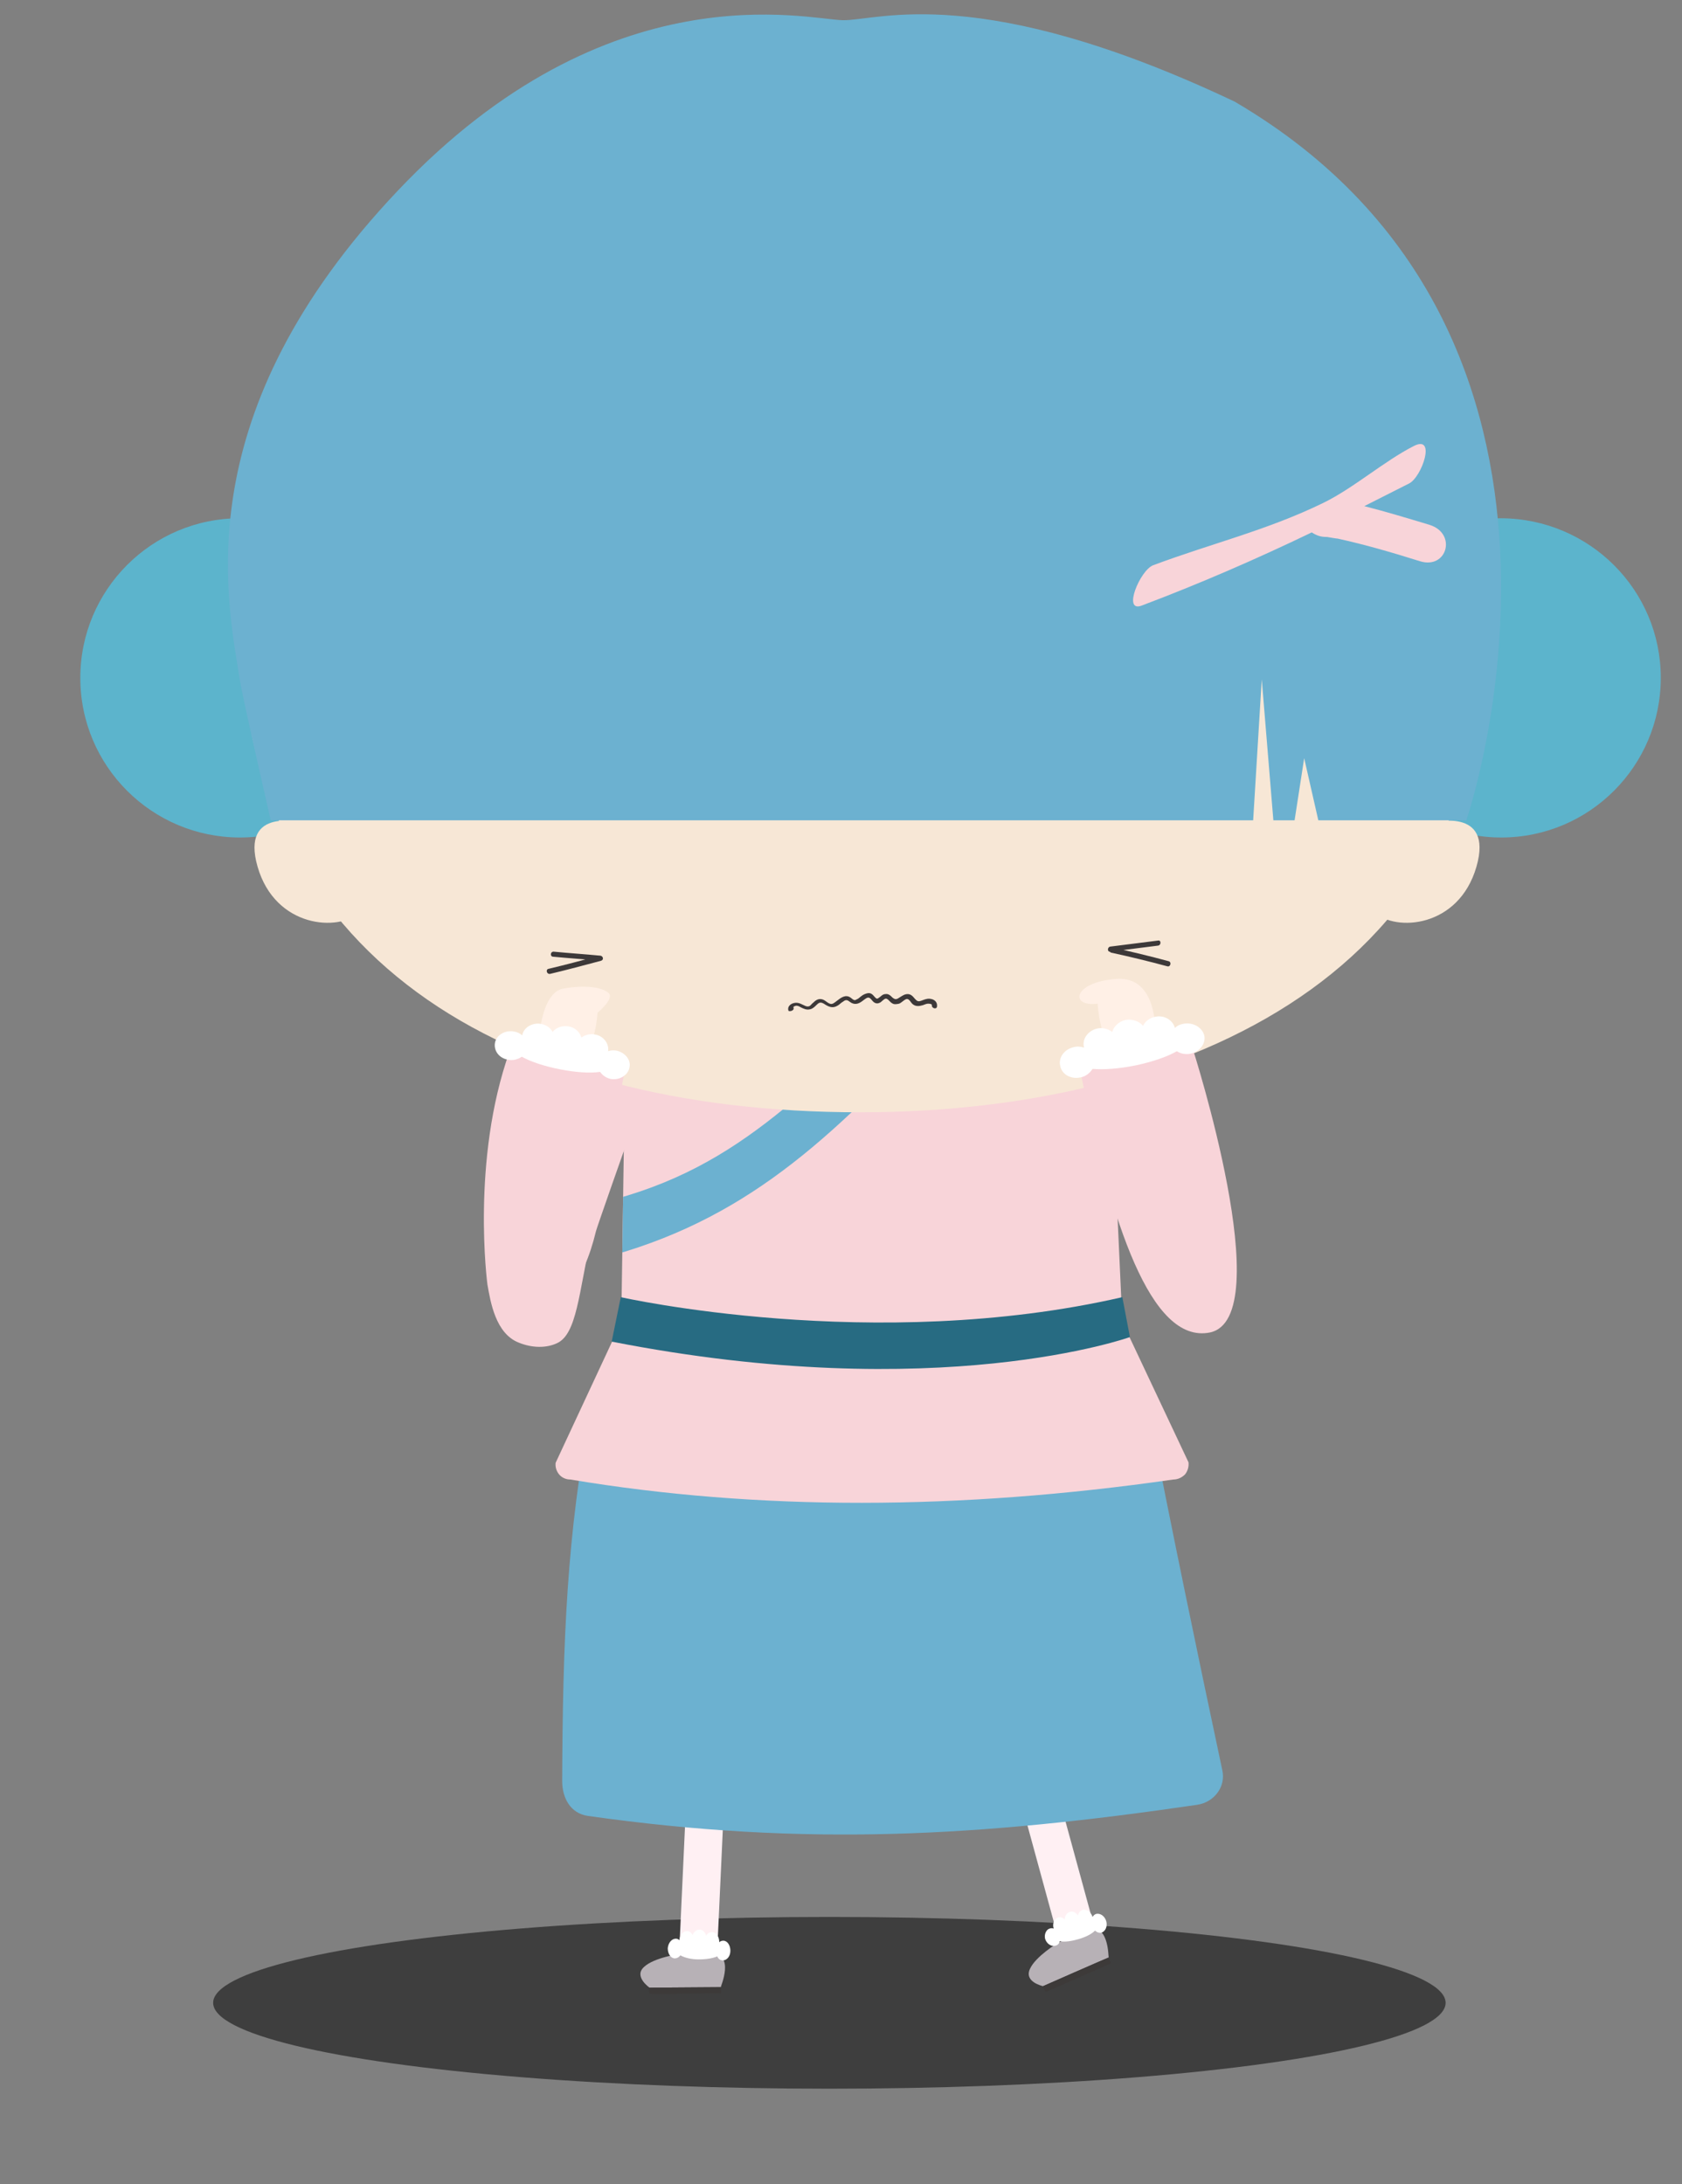 <?xml version="1.0" encoding="utf-8"?>
<!-- Generator: Adobe Illustrator 24.3.0, SVG Export Plug-In . SVG Version: 6.00 Build 0)  -->
<svg version="1.1" id="圖層_5" xmlns="http://www.w3.org/2000/svg" xmlns:xlink="http://www.w3.org/1999/xlink" x="0px" y="0px"
	 viewBox="0 0 333 432.4" style="enable-background:new 0 0 333 432.4;" xml:space="preserve">
<rect x="0" y="0" width="333" height="432.4" fill="#808080" stroke="none"/>
<style type="text/css">
	.st0{opacity:0.8;fill:#2D2D2D;}
	.st1{fill:#F8D4D9;}
	.st2{fill:#FFF0F3;}
	.st3{fill:#B7B1B6;}
	.st4{fill:#3D3A39;}
	.st5{fill:#6CB1D0;}
	.st6{fill:#FFFFFF;}
	.st7{fill:#5CB4CC;}
	.st8{clip-path:url(#SVGID_2_);fill:#6CB1D0;}
	.st9{fill:#F7E7D6;}
	.st10{fill:#FFF0E6;}
	.st11{fill:#3D3939;}
	.st12{fill:#276B82;}
</style>
<ellipse class="st0" cx="164.2" cy="396.5" rx="122" ry="17"/>
<path class="st1" d="M130.9,209l-16.7-9.5c-11.5,19-15.1,48.1-15.1,48.1c-0.4,3.4,1.6,9.2,7.1,10.2c4.9,1,9.2-3.4,11.8-14.1
	c0.1-0.5,5.6-16.2,8.2-23.4c0.4-1.1,0.5-2,0.3-2.9C129,212.4,130.9,209,130.9,209z"/>
<path class="st2" d="M191.1,316.3l17.7,64.8c1.3,4.6,8.5,2.7,7.2-2l-17.7-64.8C197.1,309.7,191.1,316.3,191.1,316.3"/>
<path class="st2" d="M137.7,316.5l-3.1,67.1c-0.2,4.8,7.2,5.1,7.5,0.3l3.1-67.1C145.3,312,137.7,316.5,137.7,316.5"/>
<g>
	<path class="st3" d="M140.6,386.7l-5.9,0.1c0,0-5.2,0.7-7.2,2.6c-2.1,1.9,1.1,4.1,1.1,4.1l14.1-0.1
		C142.6,393.4,145.7,386.6,140.6,386.7"/>
	<path class="st4" d="M128.5,393.5l0,0.8c0,0,0,0.3,0.2,0.4c0.2,0.1,14-0.1,14-0.1s0.2-0.6,0-1.2
		C141.9,393.4,128.5,393.5,128.5,393.5"/>
</g>
<g>
	<path class="st3" d="M214.9,382.2l-5.4,2.4c0,0-4.5,2.7-5.6,5.2c-1.2,2.6,2.6,3.4,2.6,3.4l13-5.7
		C219.4,387.5,219.6,380.1,214.9,382.2"/>
	<path class="st4" d="M206.5,393.2l0.3,0.8c0,0,0.1,0.3,0.3,0.3c0.2,0,12.8-5.6,12.8-5.6s0-0.6-0.5-1.1
		C218.7,387.8,206.5,393.2,206.5,393.2"/>
</g>
<path class="st5" d="M117,279.2c-4.8,23.9-5.6,46.3-5.7,73.4c0,3.3,1.6,6.4,5.1,6.9c43.1,6.1,77.6,4.1,120.6-2.2
	c3.4-0.5,5.7-3.6,5-6.8c-5-23.5-9.9-47.1-14.5-70.7C190.8,284.9,153.6,284.8,117,279.2"/>
<path class="st6" d="M220.5,217.9c0-4.9-4.4-8.9-9.9-8.9c-1.4,0-2.8,0.3-4,0.8c-6.5-4-19.3-6.8-34-6.8c-14.9,0-27.8,2.8-34.2,6.9
	c-1.3-0.6-2.8-0.9-4.4-0.9c-5.4,0-9.9,4-9.9,8.9c0,4.5,3.7,8.2,8.5,8.8c1.4,3.4,5,5.8,9.2,5.8c0.5,0,1,0,1.5-0.1
	c1.8,2,4.6,3.3,7.7,3.3c1.2,0,2.4-0.2,3.5-0.6c1.7,1.3,3.9,2.1,6.3,2.1c2,0,3.9-0.6,5.5-1.5c1.7,1.2,3.8,1.9,6.1,1.9
	c2.2,0,4.3-0.7,6-1.8c1.5,0.9,3.4,1.4,5.3,1.4c2.4,0,4.6-0.8,6.3-2.1c1.1,0.4,2.3,0.6,3.5,0.6c3.1,0,5.9-1.3,7.7-3.3
	c0.5,0.1,1,0.1,1.6,0.1c4.2,0,7.9-2.4,9.2-5.8C216.9,225.9,220.5,222.3,220.5,217.9"/>
<path class="st7" d="M328.8,134.2c0,17.4-14.1,31.6-31.6,31.6c-17.4,0-31.6-14.1-31.6-31.6c0-17.4,14.1-31.6,31.6-31.6
	C314.7,102.7,328.8,116.8,328.8,134.2"/>
<path class="st7" d="M79.1,134.2c0,17.4-14.1,31.6-31.6,31.6c-17.4,0-31.6-14.1-31.6-31.6c0-17.4,14.1-31.6,31.6-31.6
	C65,102.7,79.1,116.8,79.1,134.2"/>
<path class="st1" d="M124,193.8l-1,67.9l-13,27.9c-0.1,0.9,0.2,1.7,0.7,2.3c0.5,0.6,1.3,1,2.2,1c37.2,6.2,77,6.1,119.4,0
	c0.9,0,1.7-0.4,2.3-1c0.5-0.6,0.8-1.5,0.7-2.4l-13.1-27.8l-3.1-67.8l-47.6,0L124,193.8z"/>
<g>
	<defs>
		<path id="SVGID_1_" d="M171.6,193.8l-47.6,0l-1,67.9l-13,27.9c-0.1,0.9,0.2,1.7,0.7,2.3c0.5,0.6,1.3,1,2.2,1
			c37.2,6.2,77,6.1,119.4,0c0.9,0,1.7-0.4,2.3-1c0.5-0.6,0.8-1.5,0.7-2.4l-13.1-27.8l-3.1-67.8L171.6,193.8z"/>
	</defs>
	<clipPath id="SVGID_2_">
		<use xlink:href="#SVGID_1_"  style="overflow:visible;"/>
	</clipPath>
	<path class="st8" d="M184.3,193.2c-25.8,23.1-38.5,39.2-67.9,45.5l-0.5,11.2c29.3-6.8,46.7-22.4,68.4-45.7V193.2z"/>
</g>
<path class="st9" d="M60,162.9c0,0-12.5-3.4-9,8.7c3.5,12.1,16.1,12.9,20.2,9C75.4,176.8,60,162.9,60,162.9"/>
<path class="st9" d="M283.3,162.9c0,0,12.5-3.4,9,8.7c-3.5,12.1-16,12.9-20.2,9C267.9,176.8,283.3,162.9,283.3,162.9"/>
<path class="st9" d="M292.7,122.8c4.9,65.1-52.6,97.4-122.4,97.4c-70.4,0-122.7-30.9-122.7-97.4c0-56.9,54.9-102.9,122.6-102.9
	C237.8,19.9,288.5,66.2,292.7,122.8"/>
<path class="st5" d="M55.2,162.4h192.9l1.7-27.9l2.3,27.9h4.2l1.9-12.3l2.8,12.3h29.3c0,0,33.1-96.1-45.9-142.3
	C193.9-3.8,173.9,4.1,166.9,4c-7-0.1-46.3-10.4-88.1,33.7c-41.8,44.1-34,80.2-31.3,97c0.7,4.2,6.1,27.7,6.1,27.7H55.2z"/>
<path class="st6" d="M133.8,383.8c0.3,0,0.5,0.1,0.7,0.3c0.1-1,0.7-1.8,1.5-1.8c0.5,0,0.9,0.3,1.1,0.8c0.3-0.7,0.8-1.1,1.4-1.1
	c0.6,0,1.1,0.5,1.3,1.2c0.3-0.5,0.7-0.7,1.2-0.7c0.8,0,1.4,0.9,1.4,2c0,0,0,0,0,0c0.2-0.2,0.5-0.3,0.8-0.3c0.8,0,1.4,0.9,1.4,2
	c0,1.1-0.7,1.9-1.5,1.9c-0.5,0-0.9-0.3-1.1-0.8c-0.9,0.4-2.2,0.6-3.7,0.6c-1.4,0-2.7-0.3-3.6-0.8c-0.3,0.4-0.7,0.6-1.1,0.6
	c-0.8,0-1.4-0.9-1.4-2C132.3,384.6,133,383.8,133.8,383.8"/>
<path class="st6" d="M207.8,381.8c0.3-0.1,0.5-0.1,0.8,0c-0.3-1,0.1-1.9,0.9-2.2c0.5-0.1,0.9,0,1.3,0.4c0-0.7,0.4-1.3,1-1.5
	c0.6-0.2,1.2,0.1,1.6,0.7c0.1-0.5,0.4-0.9,0.9-1.1c0.8-0.2,1.7,0.4,2,1.4c0,0,0,0,0,0c0.2-0.3,0.4-0.5,0.7-0.6
	c0.8-0.2,1.7,0.4,2,1.4c0.3,1-0.1,2-0.9,2.3c-0.4,0.1-0.9,0-1.3-0.4c-0.7,0.7-1.9,1.3-3.3,1.7c-1.4,0.4-2.7,0.6-3.7,0.4
	c-0.1,0.5-0.4,0.8-0.9,0.9c-0.8,0.2-1.7-0.4-2-1.4C206.7,383,207.1,382,207.8,381.8"/>
<path class="st1" d="M228.3,111.9c11.5-4.3,22.5-6.9,33.6-12.3c6-2.9,12.1-8.3,18-11.3c4.5-2.3,1.6,6.1-0.9,7.4
	c-3,1.5-5.9,3-8.9,4.5c4.3,1.1,8.6,2.4,12.9,3.7c5.5,1.7,3.5,8.9-1.9,7.2c-5.4-1.7-10.9-3.3-16.4-4.5c0.4,0.1-1.5-0.2-2-0.3
	c-0.1,0-0.2,0-0.2,0c-1,0-1.9-0.3-2.8-0.9c-11,5.3-22.3,10.2-33.7,14.5C222.2,121.3,225.7,112.9,228.3,111.9"/>
<path class="st9" d="M116.8,209.2c0,0,3.2-6.2,3.1-7.8c0-1.1-0.9-1.2-2.5-0.3c1.3-3.7,1.3-8.3-1.4-8c-2.7,0.3-5.6,14-5.8,16.3
	C110.3,209.4,111.4,215.9,116.8,209.2"/>
<path class="st10" d="M228.7,205c0,0,0.8-11.9-7.8-11.2c-8.6,0.7-9.1,5.6-3.6,4.9c0,0,0.7,11.4,5.7,9.9
	C228.1,207.2,228.7,205,228.7,205z"/>
<path class="st1" d="M213.9,212.2l22.2-4.7c0,0,17.2,53.5,3.4,56.3C227.8,266.1,220,242.1,213.9,212.2z"/>
<path class="st6" d="M234.2,202.7c-0.6,0.1-1.2,0.4-1.6,0.8c-0.4-1.6-2.2-2.6-3.9-2.2c-1.1,0.2-2,0.9-2.4,1.8
	c-0.7-0.9-2.1-1.4-3.4-1.2c-1.4,0.3-2.4,1.3-2.7,2.4c-0.8-0.6-1.8-0.9-2.9-0.7c-1.9,0.4-3.1,2.1-2.7,3.7c0,0,0,0,0,0.1
	c-0.6-0.2-1.3-0.3-2-0.1c-1.9,0.4-3.1,2.1-2.7,3.7c0.3,1.7,2.1,2.7,4,2.3c1.1-0.2,1.9-0.9,2.4-1.7c2.1,0.2,5.2,0,8.6-0.7
	c3.3-0.7,6.2-1.7,8.1-2.8c0.7,0.5,1.7,0.7,2.7,0.5c1.9-0.4,3.1-2.1,2.7-3.7C237.9,203.3,236.1,202.3,234.2,202.7"/>
<path class="st10" d="M106.7,205.9c0,0,0.4-9.5,4.9-10.2c4.5-0.8,7.7-0.2,8.9,0.9c1.2,1.1-2.2,3.9-2.2,3.9s-0.5,9.3-4.8,8.9
	C109.2,209,106.7,205.9,106.7,205.9z"/>
<path class="st1" d="M120.6,211.8l-19.7-3.7c-7.7,21.6-4.4,46.2-4.4,46.2c0.6,3.4,1.6,9.7,6.2,11.5c2.7,1.1,5.5,1.1,7.6,0.1
	c3.9-1.8,4.3-10,6.7-20.8c3.3-15,6.6-32.7,6.6-32.7L120.6,211.8z"/>
<path class="st6" d="M122.1,208c-0.6-0.1-1.1-0.1-1.7,0.1c0.2-1.5-0.9-3-2.6-3.3c-1-0.2-2,0.1-2.7,0.6c-0.3-1.1-1.3-2-2.5-2.2
	c-1.3-0.2-2.5,0.2-3.2,1.1c-0.4-0.8-1.2-1.4-2.3-1.6c-1.7-0.3-3.4,0.7-3.7,2.2c0,0,0,0,0,0.1c-0.4-0.4-1-0.7-1.7-0.8
	c-1.7-0.3-3.4,0.7-3.7,2.2c-0.3,1.6,0.8,3.1,2.6,3.4c1,0.2,2-0.1,2.7-0.6c1.8,1,4.5,1.9,7.6,2.5c3.1,0.6,5.9,0.8,7.9,0.5
	c0.5,0.7,1.2,1.2,2.1,1.4c1.7,0.3,3.4-0.7,3.7-2.2C125,209.9,123.8,208.4,122.1,208"/>
<g>
	<g>
		<path class="st11" d="M109.5,189.4c3.1,0.3,6.2,0.5,9.3,0.8c0-0.3-0.1-0.7-0.1-1c-3.4,0.9-6.7,1.8-10.1,2.6
			c-0.6,0.1-0.4,1.1,0.3,1c3.4-0.8,6.7-1.7,10.1-2.6c0.6-0.2,0.4-0.9-0.1-1c-3.1-0.3-6.2-0.5-9.3-0.8
			C108.9,188.4,108.9,189.4,109.5,189.4L109.5,189.4z"/>
	</g>
</g>
<g>
	<g>
		<path class="st11" d="M219.8,188.4c3.2-0.4,6.3-0.8,9.5-1.2c0.6-0.1,0.6-1.1,0-1c-3.2,0.4-6.3,0.8-9.5,1.2
			C219.2,187.5,219.2,188.5,219.8,188.4L219.8,188.4z"/>
	</g>
</g>
<g>
	<g>
		<path class="st11" d="M220,188.6c3.7,0.8,7.4,1.7,11.1,2.7c0.6,0.2,0.9-0.8,0.3-1c-3.7-1-7.4-1.9-11.1-2.7
			C219.6,187.5,219.4,188.4,220,188.6L220,188.6z"/>
	</g>
</g>
<g>
	<g>
		<path class="st11" d="M157.1,199.5c-0.1-0.3,0.3-0.3,0.5-0.4c0.3,0,0.6,0.1,0.9,0.3c0.6,0.3,1.2,0.6,1.9,0.4
			c0.5-0.1,0.9-0.5,1.2-0.8c0.5-0.5,0.8-0.7,1.5-0.3c0.9,0.6,1.7,1,2.7,0.4c0.4-0.2,0.7-0.6,1.1-0.8c0.5-0.4,0.8-0.4,1.3,0
			c0.9,0.7,1.7,0.5,2.5-0.1c0.3-0.2,0.7-0.6,1.1-0.7c0.5-0.1,0.8,0.6,1.2,0.9c0.4,0.3,0.8,0.3,1.2,0.1c0.4-0.2,0.8-0.8,1.2-0.8
			c0.4,0,0.8,0.7,1.2,0.9c0.4,0.3,0.9,0.2,1.4,0.1c0.5-0.2,0.9-0.7,1.4-0.9c0.6-0.2,0.9,0.7,1.3,1c0.6,0.5,1.3,0.4,2,0.2
			c0.3-0.1,0.7-0.3,1-0.3c0.2,0,0.8,0,0.8,0.3c-0.1,0.6,0.9,0.9,1,0.3c0.2-1.3-1.2-1.8-2.2-1.5c-0.4,0.1-0.8,0.3-1.2,0.4
			c-0.5,0.1-0.7-0.2-1-0.5c-0.4-0.5-0.8-0.9-1.4-0.9c-0.6,0-1,0.3-1.5,0.6c-0.6,0.4-0.9,0.6-1.5,0.1c-0.4-0.4-0.8-0.8-1.4-0.7
			c-0.6,0-0.9,0.5-1.4,0.8c-0.3,0.2-0.4,0.1-0.7-0.2c-0.2-0.2-0.4-0.5-0.6-0.6c-0.4-0.3-0.9-0.2-1.4,0c-0.5,0.2-0.9,0.6-1.3,0.9
			c-0.2,0.1-0.4,0.2-0.6,0.3c-0.4,0-0.6-0.3-0.9-0.5c-1-0.7-1.9,0-2.8,0.7c-0.4,0.3-0.8,0.7-1.3,0.5c-0.6-0.2-1-0.8-1.7-0.9
			c-0.7-0.1-1.2,0.3-1.6,0.7c-0.3,0.2-0.5,0.6-0.8,0.7c-0.5,0.2-1-0.2-1.5-0.4c-0.6-0.3-1.2-0.4-1.9-0.1c-0.6,0.3-0.9,0.8-0.7,1.4
			C156.3,200.3,157.3,200.1,157.1,199.5L157.1,199.5z"/>
	</g>
</g>
<path class="st12" d="M122.9,256.8c0,0,50.1,11.3,99.3,0l1.5,7.9c0,0-37.8,13.6-102.6,0.9L122.9,256.8z"/>
</svg>
